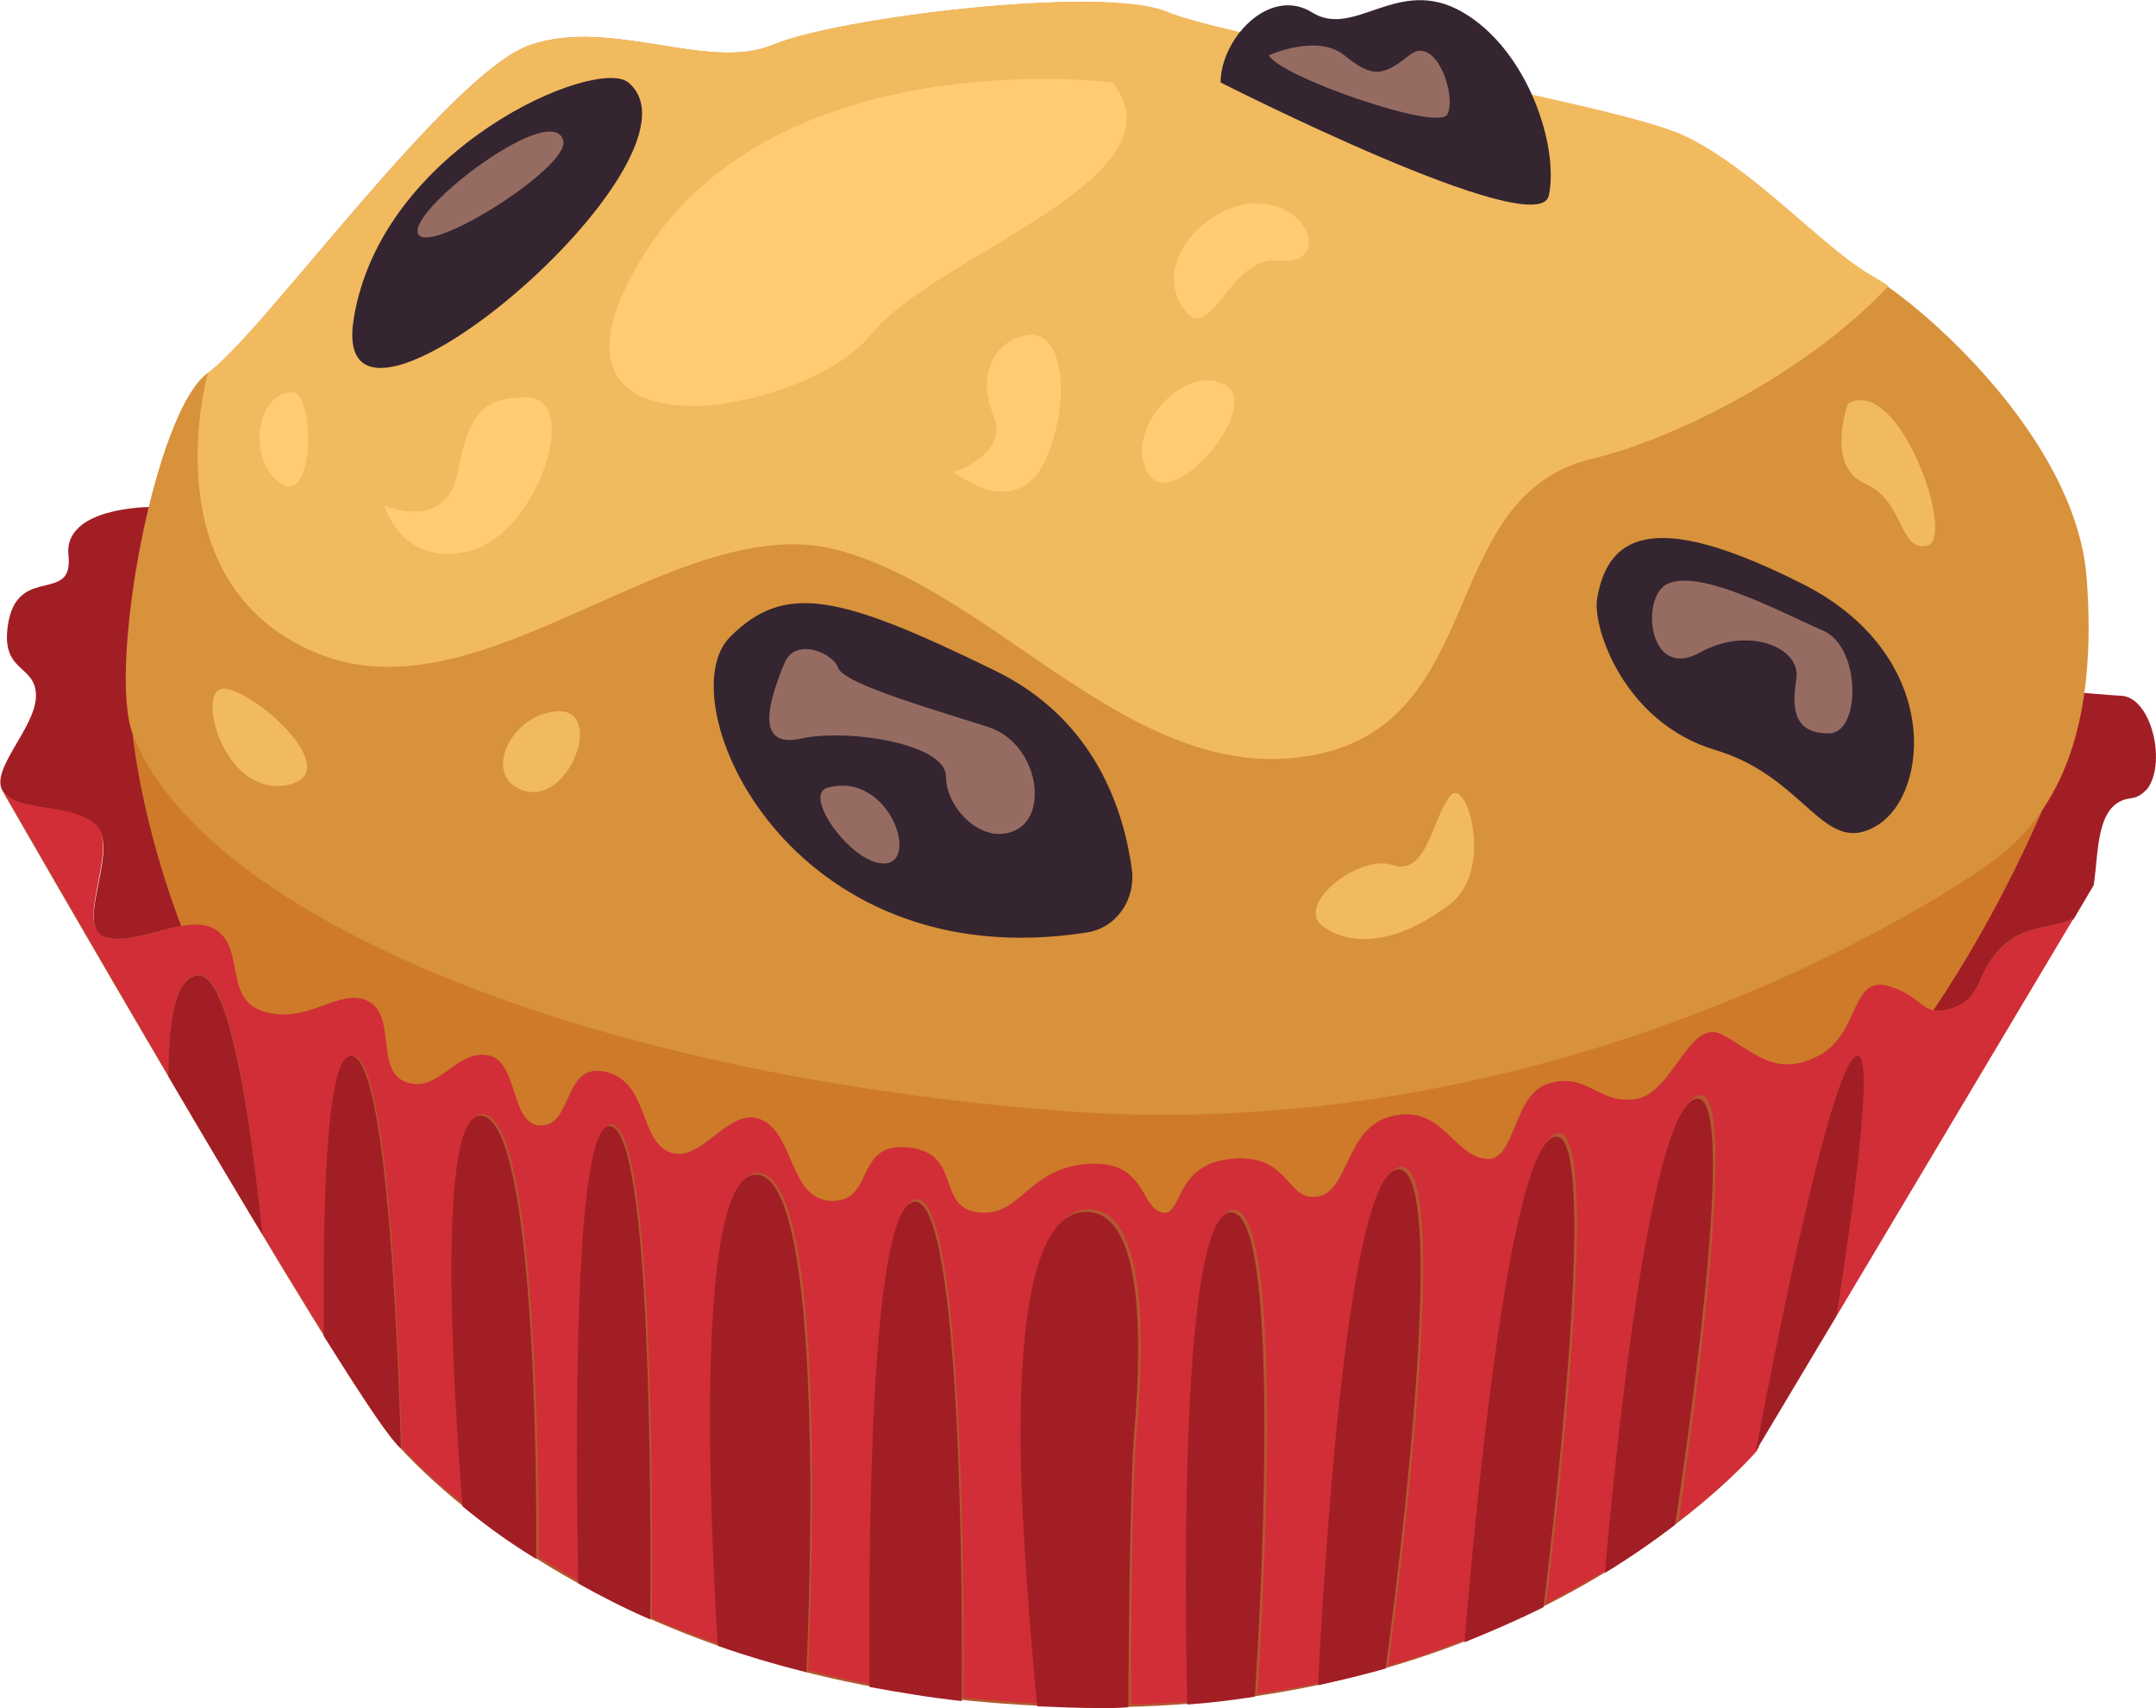 <?xml version="1.0" encoding="utf-8"?>
<!-- Generator: Adobe Illustrator 25.2.3, SVG Export Plug-In . SVG Version: 6.00 Build 0)  -->
<svg version="1.1" id="Capa_1" xmlns="http://www.w3.org/2000/svg" xmlns:xlink="http://www.w3.org/1999/xlink" x="0px" y="0px"
	 width="245.7px" height="194.7px" viewBox="0 0 245.7 194.7" style="enable-background:new 0 0 245.7 194.7;" xml:space="preserve"
	>
<style type="text/css">
	.st0{fill:#A21E25;}
	.st1{fill:#CF7A29;}
	.st2{fill:#B35830;}
	.st3{fill:#D8923B;}
	.st4{fill:#F2BA5F;}
	.st5{fill:#342530;}
	.st6{fill:#FFCC73;}
	.st7{fill:#966C62;}
	.st8{fill:#D12E37;}
</style>
<g>
	<path class="st0" d="M241.6,79.3c-4.3,0-224.6-21.5-224.6-21.5s-9.8,0-9.2,5.5c0.6,5.5-5.5,1.2-6.8,7.4c-1.2,6.1,3.1,4.9,3.1,8.6
		s-5.5,8.6-3.7,11c1.8,2.5,7.4,1.2,10.4,3.7c3.1,2.5-2.5,11.7,1.2,12.9c3.7,1.2,9.8-3.1,12.9-0.6c3.1,2.5,0.6,8,5.5,9.2
		c4.9,1.2,8.6-3.1,11.7-1.2c3.1,1.8,0.6,8,4.3,9.2c3.7,1.2,5.5-3.7,9.2-3.1c3.7,0.6,2.5,8,6.1,8c3.7,0,2.5-7.4,7.4-6.1
		c4.9,1.2,3.7,8,7.4,9.2c3.7,1.2,6.8-5.5,10.4-3.7c3.7,1.8,3.1,9.2,8,9.2c4.9,0,2.5-6.8,8.6-6.1c6.1,0.6,3.1,6.8,8,7.4
		c4.9,0.6,5.5-4.9,12.3-5.5c6.8-0.6,6.1,4.9,8.6,5.5c2.5,0.6,1.2-5.5,8-6.1c6.8-0.6,6.1,4.9,9.8,4.3c3.7-0.6,3.1-8,8.6-9.2
		c5.5-1.2,6.8,4.3,10.4,4.9c3.7,0.6,3.1-7.4,7.4-8.6c4.3-1.2,5.5,2.5,9.8,1.8c4.3-0.6,6.1-9.2,9.8-7.4c3.7,1.8,6.1,4.9,11,2.5
		c4.9-2.5,3.7-9.2,8-8c4.3,1.2,3.7,3.7,7.4,2.5c3.7-1.2,1.8-3.1,6.1-3.7c3.3-0.5,5.6-5.4,7.6-6.5l2.3-3.9c0.6-3.8,0.2-9.4,4.2-9.9
		c0.9-0.1,1.5-0.6,2-1.2C246.9,86.7,245.1,79.3,241.6,79.3z"/>
	<path class="st1" d="M15.1,83.6c0,0,3.7,39.9,34.4,58.9c30.7,19,125.8,9.8,149.1-4.9c23.3-14.7,36.2-50.3,36.2-50.3L15.1,83.6z"/>
	<path class="st2" d="M222.5,114.9c-3.7,1.2-3.1-1.2-7.4-2.5c-4.3-1.2-3.1,5.5-8,8c-4.9,2.5-7.4-0.6-11-2.5
		c-3.7-1.8-5.5,6.8-9.8,7.4c-4.3,0.6-5.5-3.1-9.8-1.8c-4.3,1.2-3.7,9.2-7.4,8.6c-3.7-0.6-4.9-6.1-10.4-4.9c-5.5,1.2-4.9,8.6-8.6,9.2
		c-3.7,0.6-3.1-4.9-9.8-4.3c-6.7,0.6-5.5,6.8-8,6.1c-2.5-0.6-1.8-6.1-8.6-5.5c-6.8,0.6-7.4,6.1-12.3,5.5c-4.9-0.6-1.8-6.8-8-7.4
		c-6.1-0.6-3.7,6.1-8.6,6.1c-4.9,0-4.3-7.4-8-9.2c-3.7-1.8-6.8,4.9-10.4,3.7c-3.7-1.2-2.5-8-7.4-9.2c-4.9-1.2-3.7,6.1-7.4,6.1
		c-3.7,0-2.5-7.4-6.1-8c-3.7-0.6-5.5,4.3-9.2,3.1c-3.7-1.2-1.2-7.4-4.3-9.2c-3.1-1.8-6.8,2.5-11.7,1.2c-4.9-1.2-2.5-6.8-5.5-9.2
		c-3.1-2.5-9.2,1.8-12.9,0.6c-3.7-1.2,1.8-10.4-1.2-12.9c-3.1-2.5-8.6-1.2-10.4-3.7c0,0,38.7,67.5,44.8,74.3
		c6.1,6.8,30.7,30.1,80.4,30.1s74.3-28.8,74.3-28.8l36.4-61.1c-2,1.1-5.1,0.7-7.6,2.8C225,110.6,226.2,113.7,222.5,114.9z"/>
	<path class="st3" d="M15.1,83.6c-2.8-7.5,2.5-36.8,8.6-41.1c6.1-4.3,27.6-34.4,36.8-37.4c9.2-3.1,20.3,3.1,27.6,0
		c7.4-3.1,37.4-6.8,44.8-3.7c7.4,3.1,50.9,10.4,58.9,14.1c8,3.7,16,12.9,21.5,16c5.5,3.1,23.3,18.4,24.5,34.4
		c1.2,16-2.5,26.4-11,32.5c-8.6,6.1-51.5,32.5-106.2,28.2C63.6,122.1,22.5,103.3,15.1,83.6z"/>
	<path class="st4" d="M149.5,86.1c20.3-3.7,14.1-29.5,31.9-33.8c10.5-2.5,25.5-10.7,33.8-19.7c-0.7-0.5-1.4-0.9-1.9-1.2
		c-5.5-3.1-13.5-12.3-21.5-16c-8-3.7-51.6-11-58.9-14.1C125.6-1.7,95.5,2,88.1,5.1c-7.4,3.1-18.4-3.1-27.6,0
		c-9.2,3.1-30.7,33.1-36.8,37.4c0,0-6.8,23.9,12.3,31.9c19,8,41.1-16.6,59.5-11.7C113.9,67.7,129.3,89.8,149.5,86.1z"/>
	<path class="st5" d="M83.2,72.6c-7.2,7.2,6.5,39,40.6,33.7c3.4-0.5,5.6-3.7,5.2-7.1c-0.9-6.7-4.1-17.2-15.7-22.8
		C95.5,67.7,89.4,66.4,83.2,72.6z"/>
	<path class="st5" d="M71.6,9.4c-3.6-3-28.2,7.4-31.3,27C37.2,56,82,18,71.6,9.4z"/>
	<path class="st5" d="M139.1,9.4c0-4.9,5.5-11,10.4-8c4.9,3.1,9.8-4.3,17.2,0c7.4,4.3,11,15.3,9.8,20.9
		C175.3,27.8,139.1,9.4,139.1,9.4z"/>
	<path class="st5" d="M182,68.3c-0.5,3.3,3.1,14.1,13.5,17.2c10.4,3.1,12.3,12.3,18.4,8.6c6.1-3.7,7.4-19.6-8.6-27.6
		C189.4,58.5,183.3,60.3,182,68.3z"/>
	<path class="st6" d="M126.8,9.4c0,0-38-4.9-53.4,19.6c-15.3,24.5,18.4,18.4,25.8,9.2C106.5,29,135.4,20.4,126.8,9.4z"/>
	<path class="st7" d="M89.4,75.6c-1.5,3.6-3.7,9.8,1.8,8.6c5.5-1.2,16.6,0.6,16.6,4.3c0,3.7,4.3,8,8,6.1c3.7-1.8,2.5-9.8-3.1-11.7
		c-5.5-1.8-16.6-4.9-17.2-6.8C94.9,74.4,90.6,72.6,89.4,75.6z"/>
	<path class="st7" d="M94.3,89.8c-3,0.8,3.1,9.2,6.8,8.6C104.7,97.7,101,87.9,94.3,89.8z"/>
	<path class="st7" d="M189.4,67c-2.3,2.3-1.2,10.4,4.3,7.4c5.5-3.1,11.7-0.6,11,3.1c-0.6,3.7,0,6.1,3.7,6.1c3.7,0,3.7-9.8-0.6-11.7
		C203.5,70.1,192.5,64,189.4,67z"/>
	<path class="st7" d="M64.2,16.1c-1-4.8-17.2,7.4-16.6,10.4C48.2,29.6,64.8,19.2,64.2,16.1z"/>
	<path class="st7" d="M144.6,6.3c0,0,5.5-2.5,8.6,0c3.1,2.5,4.3,2.5,7.4,0c3.1-2.5,5.5,4.9,4.3,6.8C163.6,14.9,145.8,8.7,144.6,6.3z
		"/>
	<g>
		<path class="st8" d="M211.5,120.4c2.2-1.1-0.1,16.1-2.2,29.6l27-45.3c-2,1.1-5.1,0.7-7.6,2.8c-3.7,3.1-2.5,6.1-6.1,7.4
			c-3.7,1.2-3.1-1.2-7.4-2.5c-4.3-1.2-3.1,5.5-8,8c-4.9,2.5-7.4-0.6-11-2.5c-3.7-1.8-5.5,6.8-9.8,7.4c-4.3,0.6-5.5-3.1-9.8-1.8
			c-4.3,1.2-3.7,9.2-7.4,8.6c-3.7-0.6-4.9-6.1-10.4-4.9c-5.5,1.2-4.9,8.6-8.6,9.2c-3.7,0.6-3.1-4.9-9.8-4.3c-6.7,0.6-5.5,6.8-8,6.1
			c-2.5-0.6-1.8-6.1-8.6-5.5c-6.8,0.6-7.4,6.1-12.3,5.5c-4.9-0.6-1.8-6.8-8-7.4c-6.1-0.6-3.7,6.1-8.6,6.1c-4.9,0-4.3-7.4-8-9.2
			c-3.7-1.8-6.8,4.9-10.4,3.7c-3.7-1.2-2.5-8-7.4-9.2c-4.9-1.2-3.7,6.1-7.4,6.1c-3.7,0-2.5-7.4-6.1-8c-3.7-0.6-5.5,4.3-9.2,3.1
			c-3.7-1.2-1.2-7.4-4.3-9.2c-3.1-1.8-6.8,2.5-11.7,1.2c-4.9-1.2-2.5-6.8-5.5-9.2c-3.1-2.5-9.2,1.8-12.9,0.6
			c-3.7-1.2,1.8-10.4-1.2-12.9c-3.1-2.5-8.6-1.2-10.4-3.7c0,0,8.9,15.5,18.8,32.4c0-5.6,0.6-11.2,3.3-11.5c4-0.4,6.3,18.6,7.4,29.5
			c2.5,4.2,4.9,8.1,7.1,11.6c-0.2-13.3,0.1-33.1,3.4-31.9c3.8,1.4,5,31,5.4,44.7c1.5,1.6,3.8,3.9,7.1,6.5c-1-13-3.1-45.4,2.3-44.5
			c5.9,1.1,6.2,40.6,6.2,50.5c1.5,0.9,3.1,1.9,4.7,2.8c-0.3-15.8-0.5-53.5,3.8-52.1c4.4,1.5,4.5,40.5,4.4,56.2c2.4,1.1,5,2.1,7.7,3
			c-0.7-11.4-3-54.2,4.5-53.7c7.8,0.6,6,47.6,5.6,56.7c2.3,0.6,4.7,1.1,7.2,1.6c-0.1-12.7-0.2-54.2,5-55.3
			c5.6-1.1,5.6,47.7,5.5,56.8c2.8,0.3,5.7,0.5,8.7,0.7c-0.7-7.4-1.9-21.2-1.9-31.1c0-14.1,1.9-24.4,6.8-25.2
			c8-1.2,6.8,17.8,6.1,25.8c-0.5,5.9-0.6,22.3-0.6,30.6c2.3-0.1,4.5-0.2,6.7-0.3c-0.3-12.7-0.8-56.1,5-56.1c5.6,0,3.6,41.6,2.7,55.2
			c2.5-0.4,4.9-0.8,7.2-1.3c0.6-11.5,3.2-58.3,9.1-58.8c5.8-0.5,0.3,44.4-1.4,56.9c3.2-0.9,6.2-2,9-3.1c1-12.3,4.9-56,10.2-57.6
			c5-1.5,0.6,38.8-1.2,53.6c2.5-1.3,4.8-2.6,7-3.9c1-11.5,4.9-51.9,10.2-54c4.9-2,0,33.9-2.1,48.5c5.9-4.5,8.9-8,8.9-8l0.2-0.4
			C202.8,151.2,208.7,121.8,211.5,120.4z"/>
		<path class="st0" d="M123.1,138.2c-4.9,0.8-6.8,11-6.8,25.2c0,9.9,1.2,23.7,1.9,31.1c2.4,0.1,4.8,0.2,7.3,0.2c1,0,2.1,0,3.1-0.1
			c0-8.3,0.2-24.8,0.6-30.6C129.9,156,131.1,137,123.1,138.2z"/>
		<path class="st0" d="M140.3,138.2c-5.8,0-5.3,43.4-5,56.1c2.7-0.2,5.2-0.5,7.7-0.9C143.9,179.8,145.9,138.2,140.3,138.2z"/>
		<path class="st0" d="M159.3,133.3c-5.9,0.5-8.5,47.4-9.1,58.8c2.7-0.6,5.2-1.2,7.7-1.9C159.6,177.8,165.1,132.8,159.3,133.3z"/>
		<path class="st0" d="M177.1,129.6c-5.3,1.6-9.2,45.3-10.2,57.6c3.2-1.3,6.2-2.6,9-4C177.7,168.4,182.1,128.1,177.1,129.6z"/>
		<path class="st0" d="M193.1,125.3c-5.3,2.1-9.2,42.4-10.2,54c3.1-1.9,5.8-3.8,8-5.5C193.1,159.2,198,123.4,193.1,125.3z"/>
		<path class="st0" d="M211.5,120.4c-2.8,1.4-8.7,30.7-11.4,45l9.2-15.4C211.4,136.5,213.7,119.3,211.5,120.4z"/>
		<path class="st0" d="M104.1,137c-5.2,1-5.1,42.6-5,55.3c3.3,0.6,6.8,1.2,10.5,1.6C109.7,184.7,109.7,135.9,104.1,137z"/>
		<path class="st0" d="M86.3,133.9c-7.5-0.5-5.2,42.3-4.5,53.7c3.1,1.1,6.5,2.1,10.1,3C92.3,181.5,94,134.5,86.3,133.9z"/>
		<path class="st0" d="M69.7,128.4c-4.4-1.5-4.1,36.3-3.8,52.1c2.5,1.4,5.2,2.8,8.2,4.1C74.2,168.9,74.1,129.9,69.7,128.4z"/>
		<path class="st0" d="M55,127.2c-5.4-1-3.3,31.5-2.3,44.5c2.3,1.9,5.1,4,8.4,6C61.2,167.7,60.9,128.3,55,127.2z"/>
		<path class="st0" d="M40.3,120.4c-3.3-1.2-3.5,18.5-3.4,31.9c3.9,6.2,6.9,10.8,8.3,12.3c0.1,0.2,0.3,0.3,0.5,0.5
			C45.3,151.4,44,121.9,40.3,120.4z"/>
		<path class="st0" d="M22.5,111.2c-2.7,0.3-3.3,5.9-3.3,11.5c3.5,6,7.2,12.2,10.7,18C28.8,129.9,26.4,110.8,22.5,111.2z"/>
	</g>
	<path class="st6" d="M143.1,23.2c-5.4,0-11.7,6.5-8.4,11.7c3.2,5.2,5.2-5.8,11-5.2C151.5,30.4,149.6,23.2,143.1,23.2z"/>
	<path class="st6" d="M117.1,38.2c-3.8,0.6-5.8,4.5-3.9,9.1c1.9,4.5-4.5,6.5-4.5,6.5s7.1,5.8,10.4-1.3
		C122.3,45.3,121,37.5,117.1,38.2z"/>
	<path class="st6" d="M139.8,44c-4.3-2.9-11.7,4.5-9.1,9.7C133.3,59,143.7,46.6,139.8,44z"/>
	<path class="st6" d="M60,45.3c-4.5,0-6.5,1.3-7.8,8.4c-1.3,7.1-8.4,3.9-8.4,3.9s1.9,7.1,9.7,5.2C61.2,60.9,66.4,45.3,60,45.3z"/>
	<path class="st6" d="M33.3,44.7c-4.1,0-5.2,7.8-1.3,10.4C35.9,57.7,35.9,44.7,33.3,44.7z"/>
	<path class="st4" d="M165.8,32.3c-5.7-1.4-9.1,8.4-6.5,10.4C161.9,44.7,171,33.6,165.8,32.3z"/>
	<path class="st4" d="M63.2,81.1c-5.3,0.6-8.4,7.8-3.2,9.1C65.1,91.4,69,80.4,63.2,81.1z"/>
	<path class="st4" d="M25.5,78.5c-3.3,0,0,12.3,7.1,11C39.8,88.2,28.8,78.5,25.5,78.5z"/>
	<path class="st4" d="M150.9,105.7c-3.6-2.4,3.9-8.4,7.8-7.1c3.9,1.3,4.5-5.2,6.5-7.8c1.9-2.6,5.2,8.4,0,12.3
		C160,107,154.8,108.3,150.9,105.7z"/>
	<path class="st4" d="M210.6,46c0,0-2.6,7.1,1.9,9.1c4.5,1.9,3.9,7.8,7.1,7.1C223,61.6,216.5,42.7,210.6,46z"/>
</g>
</svg>
